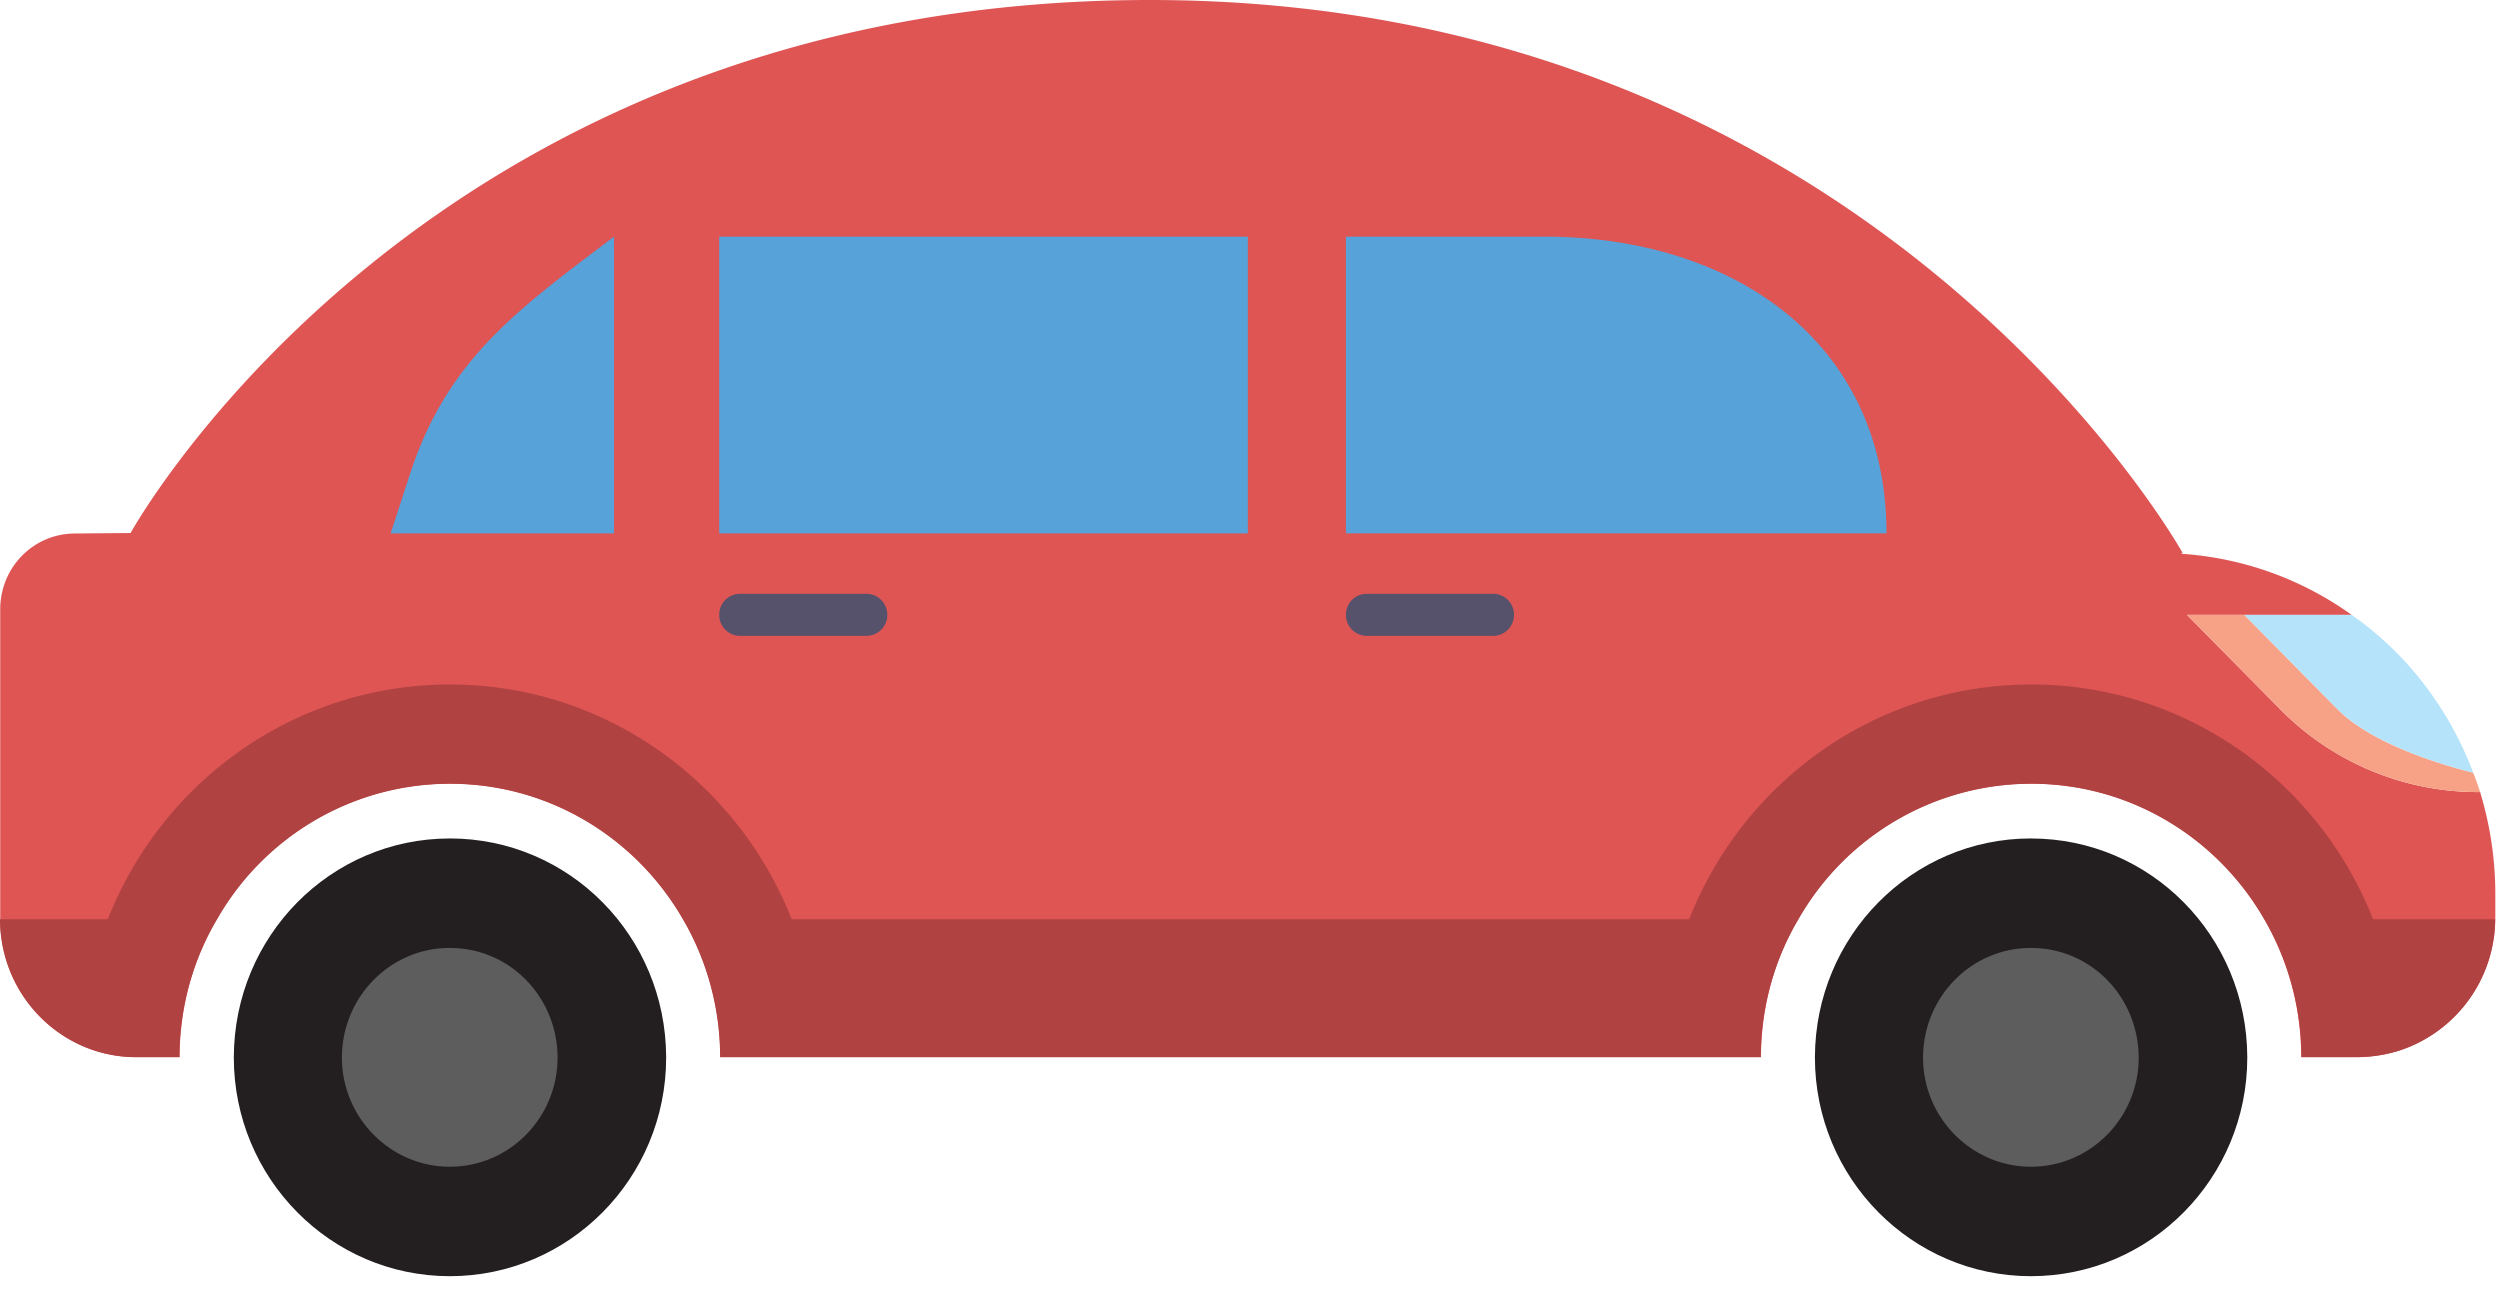 <svg xmlns="http://www.w3.org/2000/svg" width="93" height="48" viewBox="0 0 93 48">
    <g fill="none" fill-rule="evenodd">
        <path fill="#231F20" d="M16.732 31.19c4.448 0 8.034 3.632 8.049 8.135v.015c0 4.488-3.601 8.134-8.049 8.134-4.433 0-8.034-3.646-8.034-8.134v-.015c.014-4.503 3.601-8.134 8.034-8.134z"/>
        <path fill="#DE5554" d="M92.826 33.25v.886c0 2.861-2.298 5.187-5.143 5.187h-2.079c-.018-5.63-4.485-10.172-10.047-10.172-5.544 0-10.03 4.541-10.048 10.172H26.796c-.019-5.63-4.504-10.172-10.066-10.172-5.544 0-10.03 4.541-10.048 10.172H5.077c-2.808 0-5.069-2.289-5.069-5.132v-11.52c0-1.57 1.24-2.825 2.79-2.825l2.06-.018S15.764 0 42.77 0c26.988 0 38.422 20.566 38.422 20.566l-.055.037h.055c2.334.166 4.485.979 6.29 2.271h-6.126l3.464 3.508a10.33 10.33 0 0 0 7.35 3.083h.09c.365 1.2.566 2.474.566 3.784"/>
        <path fill="#B04241" d="M92.818 34.196a5.181 5.181 0 0 1-3.574 4.892 5.466 5.466 0 0 1-1.569.24h-2.06c0-1.865-.51-3.637-1.386-5.132-1.733-3.01-4.96-5.04-8.662-5.04a9.97 9.97 0 0 0-8.662 5.04 10.015 10.015 0 0 0-1.404 5.132H26.788c0-1.865-.51-3.637-1.386-5.132-1.733-3.01-4.96-5.04-8.662-5.04a9.97 9.97 0 0 0-8.662 5.04 10.015 10.015 0 0 0-1.404 5.132H5.07a4.975 4.975 0 0 1-2.024-.425A5.15 5.15 0 0 1 0 34.196h4.012c2.006-5.114 6.947-8.733 12.728-8.733 5.762 0 10.704 3.619 12.71 8.733h33.389c2.006-5.114 6.947-8.733 12.728-8.733 5.762 0 10.704 3.619 12.71 8.733h4.54z"/>
        <path fill="#F7A286" d="M92.26 29.465h-.091a10.33 10.33 0 0 1-7.349-3.083l-3.465-3.508h2.134l3.465 3.508c1.02 1.033 3.009 1.846 5.05 2.363.092.24.183.48.256.72"/>
        <path fill="#B5E3F9" d="M92.005 28.745c-2.042-.517-4.03-1.33-5.051-2.363l-3.465-3.508h3.994c2.042 1.421 3.629 3.49 4.522 5.87"/>
        <path fill="#57A2D8" d="M50.068 8.803v11.038h20.11c0-7.117-5.699-11.038-12.729-11.038h-7.381zM26.755 19.843H46.42V8.804H26.755zM22.842 19.842h-8.31l.728-2.234c1.387-4.253 4.035-6.125 7.582-8.804v11.038z"/>
        <path fill="#57526B" d="M32.235 23.654h-4.709a.777.777 0 0 1-.771-.783c0-.432.345-.781.771-.781h4.709c.426 0 .773.349.773.78a.778.778 0 0 1-.773.784M55.548 23.654H50.84a.777.777 0 0 1-.772-.783c0-.432.345-.781.772-.781h4.708c.427 0 .773.349.773.78a.778.778 0 0 1-.773.784"/>
        <path fill="#5D5D5D" d="M20.742 39.323v.019c0 2.233-1.788 4.061-4.012 4.061-2.207 0-4.012-1.828-4.012-4.061v-.019c.018-2.252 1.805-4.061 4.012-4.061 2.224 0 3.993 1.809 4.012 4.061"/>
        <path fill="#231F20" d="M75.55 31.19c-4.433 0-8.02 3.632-8.035 8.135v.015c0 4.488 3.602 8.134 8.035 8.134 4.448 0 8.049-3.646 8.049-8.134v-.015c-.015-4.503-3.601-8.134-8.05-8.134z"/>
        <path fill="#5D5D5D" d="M79.56 39.323v.019c0 2.233-1.788 4.061-4.012 4.061-2.207 0-4.012-1.828-4.012-4.061v-.019c.018-2.252 1.805-4.061 4.012-4.061 2.224 0 3.993 1.809 4.011 4.061"/>
    </g>
</svg>
